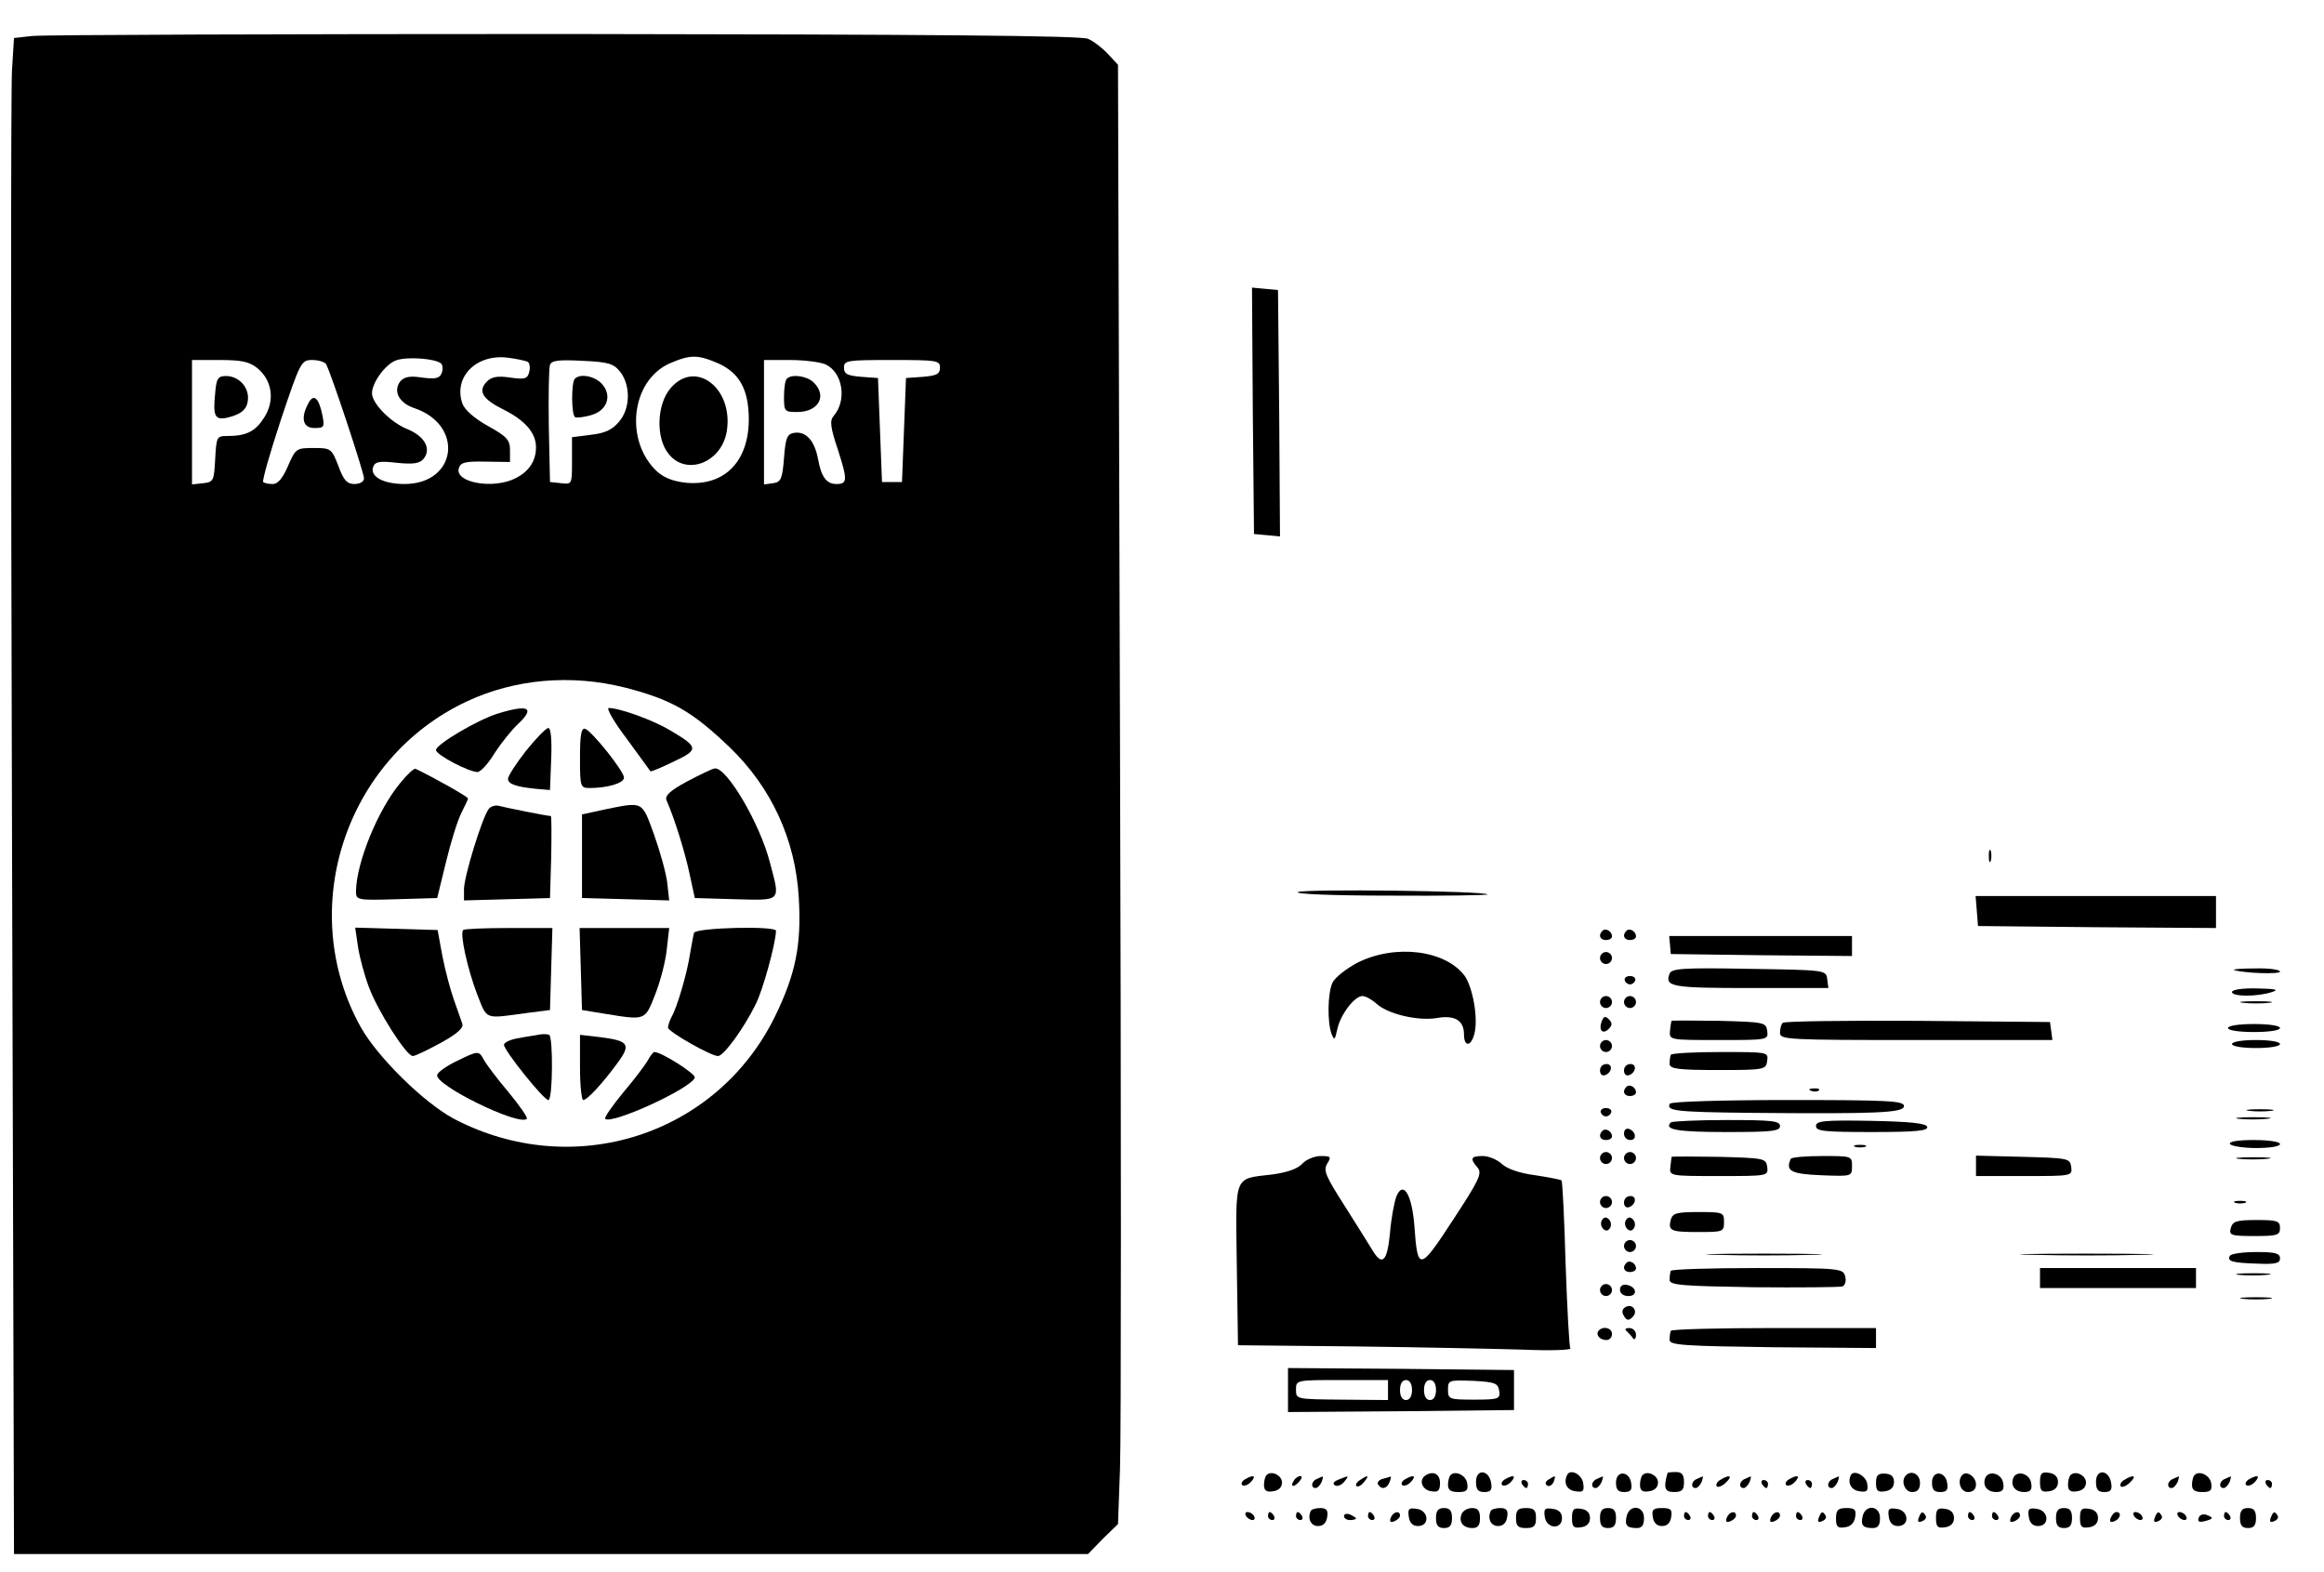 <?xml version="1.0" standalone="no"?>
<!DOCTYPE svg PUBLIC "-//W3C//DTD SVG 20010904//EN"
 "http://www.w3.org/TR/2001/REC-SVG-20010904/DTD/svg10.dtd">
<svg version="1.0" xmlns="http://www.w3.org/2000/svg"
 width="581pt" height="393pt" viewBox="0 0 581 393"
 preserveAspectRatio="xMidYMid meet">

<g transform="translate(0,393) scale(0.1,-0.1)"
fill="#000000" stroke="none">
<path d="M80 3840 l-45 -5 -5 -80 c-3 -44 -3 -897 0 -1895 l5 -1815 1342 0
1343 0 37 38 38 37 5 138 c3 75 3 896 0 1824 l-5 1686 -25 27 c-14 15 -36 32
-50 38 -18 8 -398 11 -1310 12 -707 0 -1305 -2 -1330 -5z m1023 -819 c4 -4 5
-15 1 -24 -5 -13 -15 -15 -48 -11 -31 5 -45 2 -55 -9 -19 -24 -4 -54 34 -67
126 -42 108 -190 -24 -190 -53 0 -87 19 -78 43 5 13 16 15 59 10 41 -4 57 -2
67 10 20 25 3 56 -40 74 -41 16 -89 64 -89 90 0 26 33 72 60 82 26 10 99 5
113 -8z m217 4 c4 -3 6 -14 3 -25 -4 -17 -11 -19 -47 -14 -32 5 -47 2 -59 -10
-23 -24 -11 -44 44 -71 53 -27 79 -58 79 -93 0 -34 -17 -60 -50 -77 -55 -29
-153 -12 -143 24 4 15 16 18 66 17 l62 -1 0 30 c0 25 -8 34 -55 60 -34 19 -58
40 -64 56 -23 66 34 124 112 115 24 -3 47 -8 52 -11z m477 -4 c52 -24 74 -65
75 -136 1 -107 -59 -170 -155 -162 -32 3 -56 12 -74 28 -82 76 -66 226 30 270
53 23 71 23 124 0z m-1154 -11 c37 -30 45 -80 18 -123 -22 -35 -44 -47 -93
-47 -26 0 -27 -2 -30 -57 -3 -55 -4 -58 -30 -61 l-28 -3 0 155 0 156 69 0 c54
0 74 -4 94 -20z m172 10 c11 -18 95 -271 95 -286 0 -8 -10 -14 -24 -14 -18 0
-27 9 -40 45 -17 44 -19 45 -62 45 -43 0 -45 -1 -64 -45 -13 -30 -25 -45 -38
-45 -10 0 -21 2 -24 5 -3 3 17 73 44 155 49 146 51 150 79 150 15 0 31 -5 34
-10z m736 -20 c26 -35 25 -92 -4 -125 -17 -20 -35 -28 -70 -32 l-47 -6 0 -59
c0 -59 0 -59 -27 -56 l-28 3 -3 140 c-1 76 0 145 3 153 4 11 22 13 81 10 66
-3 78 -7 95 -28z m513 19 c43 -20 54 -90 20 -129 -10 -12 -8 -28 11 -85 24
-75 24 -85 -4 -85 -25 0 -38 18 -46 63 -9 46 -30 69 -59 65 -18 -3 -22 -11
-26 -63 -4 -53 -8 -60 -27 -63 l-23 -3 0 155 0 156 65 0 c35 0 75 -5 89 -11z
m286 -8 c0 -16 -8 -20 -42 -23 l-43 -3 -5 -130 -5 -130 -25 0 -25 0 -5 130 -5
130 -42 3 c-35 3 -43 7 -43 23 0 18 8 19 120 19 112 0 120 -1 120 -19z m-787
-800 c116 -30 167 -59 261 -149 104 -100 165 -231 173 -377 7 -117 -8 -190
-59 -295 -146 -299 -505 -413 -803 -257 -75 40 -191 154 -233 229 -163 293
-40 671 264 814 121 57 262 69 397 35z"/>
<path d="M1676 2959 c-34 -40 -37 -123 -5 -163 44 -57 133 -23 146 56 17 108
-79 181 -141 107z"/>
<path d="M538 2948 c-6 -59 -1 -69 31 -62 37 9 51 23 51 50 0 29 -25 54 -55
54 -20 0 -24 -6 -27 -42z"/>
<path d="M771 2922 c-20 -37 -14 -62 15 -62 24 0 26 2 20 32 -9 44 -22 55 -35
30z"/>
<path d="M1437 2983 c-9 -9 -9 -91 1 -96 4 -2 22 0 39 5 41 11 54 49 28 78
-18 20 -55 27 -68 13z"/>
<path d="M1967 2983 c-4 -3 -7 -24 -7 -45 0 -36 1 -38 33 -38 53 0 76 40 41
74 -16 16 -55 22 -67 9z"/>
<path d="M1244 2146 c-51 -16 -154 -77 -154 -91 0 -12 82 -55 104 -55 7 0 27
21 43 48 17 26 43 58 57 71 45 42 28 51 -50 27z"/>
<path d="M1567 2083 c31 -43 58 -79 59 -81 1 -2 27 9 58 24 64 30 63 36 -10
79 -42 25 -125 55 -152 55 -7 0 13 -35 45 -77z"/>
<path d="M1315 2053 c-25 -32 -45 -63 -45 -70 0 -13 20 -20 70 -25 l35 -3 3
78 c2 48 -1 77 -7 77 -6 0 -31 -26 -56 -57z"/>
<path d="M1450 2036 c0 -73 1 -76 24 -76 44 0 86 12 86 26 0 16 -80 116 -97
122 -10 3 -13 -16 -13 -72z"/>
<path d="M1001 1973 c-56 -67 -110 -199 -111 -271 0 -22 2 -23 101 -20 l102 3
22 90 c12 50 29 104 38 122 9 18 17 34 17 37 0 4 -83 51 -131 74 -4 2 -21 -14
-38 -35z"/>
<path d="M1717 1976 c-41 -22 -55 -35 -51 -46 20 -45 47 -132 58 -185 l13 -60
101 -3 c117 -3 113 -7 87 91 -25 98 -108 239 -138 236 -7 -1 -38 -16 -70 -33z"/>
<path d="M1222 1908 c-16 -20 -62 -169 -62 -201 l0 -28 108 3 107 3 3 103 c1
56 1 102 -1 102 -9 0 -113 21 -128 25 -9 3 -21 0 -27 -7z"/>
<path d="M1510 1906 l-55 -12 0 -105 0 -104 109 -3 109 -3 -5 45 c-3 24 -18
78 -33 120 -31 85 -26 82 -125 62z"/>
<path d="M895 1563 c4 -26 16 -71 27 -100 22 -60 94 -173 110 -173 6 0 37 15
70 33 40 22 57 37 54 47 -3 8 -12 35 -21 60 -9 25 -22 74 -29 110 l-12 65
-103 3 -103 3 7 -48z"/>
<path d="M1158 1605 c-9 -9 11 -98 35 -161 26 -65 16 -61 127 -46 l55 7 3 103
3 102 -109 0 c-60 0 -111 -2 -114 -5z"/>
<path d="M1452 1508 l3 -103 55 -9 c105 -17 102 -18 128 48 13 33 26 83 29
113 l6 53 -112 0 -112 0 3 -102z"/>
<path d="M1735 1598 c-2 -7 -6 -31 -10 -53 -7 -47 -32 -133 -46 -157 -5 -10
-9 -22 -9 -27 0 -10 107 -71 125 -71 14 0 64 68 94 129 18 35 50 151 51 184 0
13 -200 8 -205 -5z"/>
<path d="M1350 1344 c-8 -2 -32 -5 -52 -9 -21 -3 -38 -11 -38 -17 0 -14 99
-138 111 -138 11 0 12 157 2 163 -5 2 -15 2 -23 1z"/>
<path d="M1450 1261 c0 -44 4 -81 8 -81 10 0 48 41 86 93 34 46 28 55 -42 64
l-52 6 0 -82z"/>
<path d="M1141 1277 c-25 -12 -46 -27 -48 -34 -8 -25 205 -129 224 -110 3 3
-18 33 -46 67 -28 33 -55 69 -61 80 -13 24 -14 24 -69 -3z"/>
<path d="M1620 1280 c-6 -11 -33 -47 -61 -80 -28 -34 -49 -64 -46 -67 16 -15
215 76 224 103 3 9 -83 64 -101 64 -3 0 -10 -9 -16 -20z"/>
<path d="M3132 2903 l3 -308 33 -3 32 -3 -2 308 -3 308 -33 3 -32 3 2 -308z"/>
<path d="M4972 1790 c0 -14 2 -19 5 -12 2 6 2 18 0 25 -3 6 -5 1 -5 -13z"/>
<path d="M3245 1700 c-11 -5 89 -9 229 -9 137 -1 247 1 245 3 -9 9 -454 14
-474 6z"/>
<path d="M4942 1653 l3 -38 298 -3 297 -2 0 40 0 40 -301 0 -300 0 3 -37z"/>
<path d="M4006 1603 c-11 -11 -6 -23 9 -23 8 0 15 4 15 9 0 13 -16 22 -24 14z"/>
<path d="M4066 1603 c-11 -11 -6 -23 9 -23 8 0 15 4 15 9 0 13 -16 22 -24 14z"/>
<path d="M4175 1568 l2 -23 226 -3 227 -2 0 25 0 25 -228 0 -229 0 2 -22z"/>
<path d="M3393 1523 c-28 -15 -56 -37 -62 -50 -12 -27 -13 -98 -2 -128 7 -17
8 -15 14 11 7 36 43 84 63 84 8 0 24 -9 35 -19 28 -26 104 -44 151 -36 45 8
68 -6 68 -41 0 -32 18 -31 26 2 10 38 -4 115 -24 144 -48 65 -174 81 -269 33z"/>
<path d="M4000 1535 c0 -8 7 -15 15 -15 8 0 15 7 15 15 0 8 -7 15 -15 15 -8 0
-15 -7 -15 -15z"/>
<path d="M4174 1496 c-13 -33 6 -36 202 -36 l195 0 -3 23 c-3 22 -5 22 -196
25 -164 3 -193 1 -198 -12z"/>
<path d="M5585 1505 c25 -8 115 -11 115 -4 0 5 -28 9 -62 8 -35 0 -58 -2 -53
-4z"/>
<path d="M4062 1479 c2 -6 8 -10 13 -10 5 0 11 4 13 10 2 6 -4 11 -13 11 -9 0
-15 -5 -13 -11z"/>
<path d="M5580 1450 c0 -12 64 -12 100 0 19 6 9 8 -37 9 -36 1 -63 -3 -63 -9z"/>
<path d="M4000 1425 c0 -8 7 -15 15 -15 8 0 15 7 15 15 0 8 -7 15 -15 15 -8 0
-15 -7 -15 -15z"/>
<path d="M4060 1425 c0 -8 7 -15 15 -15 8 0 15 7 15 15 0 8 -7 15 -15 15 -8 0
-15 -7 -15 -15z"/>
<path d="M5608 1423 c17 -2 47 -2 65 0 17 2 3 4 -33 4 -36 0 -50 -2 -32 -4z"/>
<path d="M4004 1376 c-8 -22 3 -33 18 -18 9 9 9 15 0 24 -9 9 -13 7 -18 -6z"/>
<path d="M4179 1378 c-1 -2 -3 -13 -4 -25 -2 -23 -1 -23 122 -23 123 0 124 0
121 23 -3 21 -7 22 -120 25 -65 1 -119 1 -119 0z"/>
<path d="M4457 1373 c-4 -3 -7 -15 -7 -25 0 -17 17 -18 341 -18 l340 0 -3 23
-3 22 -331 3 c-182 1 -333 -1 -337 -5z"/>
<path d="M5570 1360 c0 -6 28 -10 65 -10 37 0 65 4 65 10 0 6 -28 10 -65 10
-37 0 -65 -4 -65 -10z"/>
<path d="M4000 1315 c0 -8 7 -15 15 -15 8 0 15 7 15 15 0 8 -7 15 -15 15 -8 0
-15 -7 -15 -15z"/>
<path d="M5580 1320 c0 -6 27 -10 60 -10 33 0 60 4 60 10 0 6 -27 10 -60 10
-33 0 -60 -4 -60 -10z"/>
<path d="M4177 1293 c-2 -5 -3 -15 -3 -23 1 -12 21 -15 121 -15 117 0 120 1
123 23 3 22 2 22 -117 22 -66 0 -122 -3 -124 -7z"/>
<path d="M4000 1254 c0 -9 5 -14 12 -12 18 6 21 28 4 28 -9 0 -16 -7 -16 -16z"/>
<path d="M4060 1254 c0 -9 5 -14 12 -12 18 6 21 28 4 28 -9 0 -16 -7 -16 -16z"/>
<path d="M4066 1213 c-11 -11 -6 -23 9 -23 8 0 15 4 15 9 0 13 -16 22 -24 14z"/>
<path d="M4528 1203 c7 -3 16 -2 19 1 4 3 -2 6 -13 5 -11 0 -14 -3 -6 -6z"/>
<path d="M4175 1171 c-11 -18 14 -21 197 -23 324 -3 388 0 388 17 0 13 -39 15
-289 15 -168 0 -292 -4 -296 -9z"/>
<path d="M4002 1149 c2 -6 8 -10 13 -10 5 0 11 4 13 10 2 6 -4 11 -13 11 -9 0
-15 -5 -13 -11z"/>
<path d="M5623 1153 c15 -2 39 -2 55 0 15 2 2 4 -28 4 -30 0 -43 -2 -27 -4z"/>
<path d="M5597 1133 c18 -2 50 -2 70 0 21 2 7 4 -32 4 -38 0 -55 -2 -38 -4z"/>
<path d="M4177 1124 c-18 -18 16 -24 139 -24 112 0 134 2 134 15 0 13 -21 15
-133 15 -74 0 -137 -3 -140 -6z"/>
<path d="M4540 1115 c0 -13 21 -15 141 -15 108 0 140 3 137 13 -3 9 -43 13
-141 15 -117 2 -137 0 -137 -13z"/>
<path d="M4006 1103 c-11 -11 -6 -23 9 -23 8 0 15 4 15 9 0 13 -16 22 -24 14z"/>
<path d="M4060 1096 c0 -9 7 -16 16 -16 17 0 14 22 -4 28 -7 2 -12 -3 -12 -12z"/>
<path d="M5575 1070 c3 -5 33 -10 66 -10 33 0 59 4 59 10 0 6 -29 10 -66 10
-41 0 -63 -4 -59 -10z"/>
<path d="M4638 1063 c6 -2 18 -2 25 0 6 3 1 5 -13 5 -14 0 -19 -2 -12 -5z"/>
<path d="M4000 1035 c0 -8 7 -15 15 -15 8 0 15 7 15 15 0 8 -7 15 -15 15 -8 0
-15 -7 -15 -15z"/>
<path d="M4060 1035 c0 -8 7 -15 15 -15 8 0 15 7 15 15 0 8 -7 15 -15 15 -8 0
-15 -7 -15 -15z"/>
<path d="M3256 1021 c-12 -13 -38 -22 -75 -27 -98 -12 -92 3 -89 -226 l3 -201
295 -3 c162 -2 350 -6 418 -8 67 -3 120 -1 118 3 -3 4 -8 99 -12 212 -3 112
-8 206 -10 208 -2 2 -32 8 -66 13 -39 5 -70 16 -83 28 -12 11 -33 20 -48 20
-30 0 -33 -6 -13 -29 12 -14 4 -31 -61 -130 -84 -129 -89 -130 -97 -16 -6 79
-28 115 -45 74 -5 -13 -13 -54 -16 -91 -7 -74 -20 -85 -46 -40 -9 15 -40 64
-69 110 -46 72 -52 86 -42 103 11 17 9 19 -16 19 -16 0 -37 -9 -46 -19z"/>
<path d="M4179 1038 c0 -2 -2 -13 -3 -25 -3 -23 -1 -23 121 -23 123 0 124 0
121 23 -3 21 -7 22 -120 25 -65 1 -118 1 -119 0z"/>
<path d="M4477 1033 c-14 -30 0 -38 76 -41 77 -3 77 -3 77 23 0 25 -1 25 -74
25 -41 0 -77 -3 -79 -7z"/>
<path d="M4940 1015 l0 -25 121 0 c119 0 120 0 117 23 -3 21 -7 22 -120 25
l-118 3 0 -26z"/>
<path d="M5597 1033 c18 -2 50 -2 70 0 21 2 7 4 -32 4 -38 0 -55 -2 -38 -4z"/>
<path d="M4000 925 c0 -8 7 -15 15 -15 8 0 15 7 15 15 0 8 -7 15 -15 15 -8 0
-15 -7 -15 -15z"/>
<path d="M4060 924 c0 -9 5 -14 12 -12 18 6 21 28 4 28 -9 0 -16 -7 -16 -16z"/>
<path d="M5588 923 c6 -2 18 -2 25 0 6 3 1 5 -13 5 -14 0 -19 -2 -12 -5z"/>
<path d="M4177 881 c-7 -28 -1 -31 70 -31 61 0 63 1 63 25 0 24 -2 25 -64 25
-55 0 -64 -3 -69 -19z"/>
<path d="M4005 880 c-4 -6 -3 -16 3 -22 6 -6 12 -6 17 2 4 6 3 16 -3 22 -6 6
-12 6 -17 -2z"/>
<path d="M4065 880 c-4 -6 -3 -16 3 -22 6 -6 12 -6 17 2 4 6 3 16 -3 22 -6 6
-12 6 -17 -2z"/>
<path d="M5577 860 c-5 -18 0 -20 59 -20 57 0 64 2 64 20 0 18 -7 20 -59 20
-50 0 -59 -3 -64 -20z"/>
<path d="M4060 815 c0 -8 7 -15 15 -15 8 0 15 7 15 15 0 8 -7 15 -15 15 -8 0
-15 -7 -15 -15z"/>
<path d="M4293 793 c64 -2 170 -2 235 0 64 1 11 3 -118 3 -129 0 -182 -2 -117
-3z"/>
<path d="M5083 793 c76 -2 198 -2 270 0 73 1 11 3 -138 3 -148 0 -208 -2 -132
-3z"/>
<path d="M5575 791 c-8 -14 4 -18 68 -20 46 -2 57 1 57 13 0 13 -12 16 -59 16
-33 0 -62 -4 -66 -9z"/>
<path d="M4066 773 c-11 -11 -6 -23 9 -23 8 0 15 4 15 9 0 13 -16 22 -24 14z"/>
<path d="M4177 753 c-2 -5 -3 -15 -3 -23 1 -13 33 -15 211 -18 115 -1 215 0
221 2 7 3 10 14 7 25 -5 20 -12 21 -219 21 -117 0 -215 -3 -217 -7z"/>
<path d="M5100 735 l0 -25 195 0 195 0 0 25 0 25 -195 0 -195 0 0 -25z"/>
<path d="M5597 743 c18 -2 50 -2 70 0 21 2 7 4 -32 4 -38 0 -55 -2 -38 -4z"/>
<path d="M4000 705 c0 -8 7 -15 15 -15 8 0 15 7 15 15 0 8 -7 15 -15 15 -8 0
-15 -7 -15 -15z"/>
<path d="M4050 706 c0 -10 9 -16 21 -16 24 0 21 23 -4 28 -10 2 -17 -3 -17
-12z"/>
<path d="M5608 683 c17 -2 47 -2 65 0 17 2 3 4 -33 4 -36 0 -50 -2 -32 -4z"/>
<path d="M4063 662 c-8 -5 -9 -13 -3 -22 7 -12 12 -12 22 -2 14 14 -1 35 -19
24z"/>
<path d="M3997 604 c-9 -10 2 -24 19 -24 8 0 14 7 14 15 0 15 -21 21 -33 9z"/>
<path d="M4066 603 c5 -5 12 -12 16 -18 4 -6 8 -2 8 8 0 9 -7 17 -17 17 -9 0
-12 -3 -7 -7z"/>
<path d="M4177 603 c-2 -5 -3 -15 -3 -23 1 -13 38 -15 259 -18 l257 -2 0 25 0
25 -254 0 c-140 0 -257 -3 -259 -7z"/>
<path d="M3220 455 l0 -55 283 2 282 3 0 50 0 50 -282 3 -283 2 0 -55z m250 0
l0 -25 -115 1 c-115 1 -115 1 -115 25 0 24 0 24 115 24 l115 0 0 -25z m60 0
c0 -16 -6 -25 -15 -25 -9 0 -15 9 -15 25 0 16 6 25 15 25 9 0 15 -9 15 -25z
m60 0 c0 -16 -6 -25 -15 -25 -9 0 -15 9 -15 25 0 16 6 25 15 25 9 0 15 -9 15
-25z m158 -2 c3 -20 -1 -22 -62 -22 -63 0 -66 1 -66 25 0 24 2 24 63 22 55 -3
62 -6 65 -25z"/>
<path d="M3166 242 c-3 -3 -6 -14 -6 -24 0 -14 6 -19 23 -16 14 2 22 10 22 22
0 18 -27 31 -39 18z"/>
<path d="M3563 241 c-17 -12 -7 -36 15 -39 17 -3 22 1 22 21 0 23 -18 31 -37
18z"/>
<path d="M3626 242 c-3 -3 -6 -14 -6 -24 0 -13 7 -18 26 -18 20 0 25 4 22 22
-3 20 -30 33 -42 20z"/>
<path d="M3690 226 c0 -20 5 -26 21 -26 15 0 20 5 17 22 -5 34 -38 37 -38 4z"/>
<path d="M3918 243 c-10 -20 -1 -38 20 -41 20 -3 23 0 20 20 -3 22 -32 37 -40
21z"/>
<path d="M4040 224 c0 -18 5 -24 21 -24 15 0 20 5 17 22 -4 31 -38 33 -38 2z"/>
<path d="M4106 242 c-3 -3 -6 -14 -6 -24 0 -14 6 -19 23 -16 14 2 22 10 22 22
0 18 -27 31 -39 18z"/>
<path d="M4169 248 c-11 -38 -7 -48 16 -48 20 0 25 5 25 25 0 18 -5 25 -20 25
-11 0 -20 -1 -21 -2z"/>
<path d="M4627 242 c-9 -19 1 -37 21 -40 19 -3 23 0 20 19 -3 20 -34 36 -41
21z"/>
<path d="M4690 223 c0 -20 4 -24 23 -21 14 2 22 10 22 23 0 14 -7 20 -22 21
-18 1 -23 -4 -23 -23z"/>
<path d="M4765 242 c-14 -14 -3 -42 15 -42 14 0 20 7 20 23 0 21 -21 33 -35
19z"/>
<path d="M4830 224 c0 -18 5 -24 21 -24 15 0 20 5 17 22 -4 31 -38 33 -38 2z"/>
<path d="M4906 243 c-14 -15 -5 -43 14 -43 13 0 20 7 20 19 0 19 -23 35 -34
24z"/>
<path d="M4963 235 c-7 -20 5 -35 28 -35 15 0 20 6 17 22 -3 24 -36 34 -45 13z"/>
<path d="M5033 235 c-7 -20 5 -35 28 -35 15 0 20 6 17 22 -3 24 -36 34 -45 13z"/>
<path d="M5100 225 c0 -22 4 -26 23 -23 14 2 22 10 22 23 0 13 -8 21 -22 23
-19 3 -23 -1 -23 -23z"/>
<path d="M5176 242 c-3 -3 -6 -14 -6 -24 0 -14 6 -19 23 -16 14 2 22 10 22 22
0 18 -27 31 -39 18z"/>
<path d="M5240 226 c0 -20 5 -26 21 -26 15 0 20 5 17 22 -5 34 -38 37 -38 4z"/>
<path d="M5486 242 c-3 -3 -6 -14 -6 -24 0 -13 7 -18 26 -18 20 0 25 4 22 22
-3 20 -30 33 -42 20z"/>
<path d="M3111 231 c-7 -5 -9 -11 -5 -14 5 -3 15 1 22 9 14 16 5 18 -17 5z"/>
<path d="M3235 229 c-11 -16 -1 -19 13 -3 7 8 8 14 3 14 -5 0 -13 -5 -16 -11z"/>
<path d="M3293 233 c-15 -5 -17 -23 -4 -23 5 0 11 7 15 15 3 8 4 15 3 14 -1 0
-8 -3 -14 -6z"/>
<path d="M3346 231 c-12 -5 -15 -10 -9 -14 6 -4 16 0 23 8 14 17 13 17 -14 6z"/>
<path d="M3400 230 c-8 -5 -12 -12 -9 -15 4 -3 12 1 19 10 14 17 11 19 -10 5z"/>
<path d="M3457 233 c-9 -2 -15 -9 -12 -14 9 -14 22 -11 29 6 3 8 4 14 3 14 -1
-1 -10 -3 -20 -6z"/>
<path d="M3511 231 c-7 -5 -9 -11 -5 -14 5 -3 15 1 22 9 14 16 5 18 -17 5z"/>
<path d="M3761 231 c-7 -5 -9 -11 -5 -14 5 -3 15 1 22 9 14 16 5 18 -17 5z"/>
<path d="M3871 231 c-8 -5 -9 -11 -3 -15 5 -3 12 1 16 9 6 17 6 18 -13 6z"/>
<path d="M3993 233 c-15 -5 -17 -23 -4 -23 5 0 11 7 15 15 3 8 4 15 3 14 -1 0
-8 -3 -14 -6z"/>
<path d="M4243 233 c-15 -5 -17 -23 -4 -23 5 0 11 7 15 15 3 8 4 15 3 14 -1 0
-8 -3 -14 -6z"/>
<path d="M4300 230 c-8 -5 -11 -12 -8 -16 4 -3 14 1 23 10 18 17 9 21 -15 6z"/>
<path d="M4363 233 c-15 -5 -17 -23 -4 -23 5 0 11 7 15 15 3 8 4 15 3 14 -1 0
-8 -3 -14 -6z"/>
<path d="M4471 231 c-7 -5 -9 -11 -5 -14 5 -3 15 1 22 9 14 16 5 18 -17 5z"/>
<path d="M4583 233 c-15 -5 -17 -23 -4 -23 5 0 11 7 15 15 3 8 4 15 3 14 -1 0
-8 -3 -14 -6z"/>
<path d="M5310 230 c-8 -5 -11 -12 -8 -16 4 -3 14 1 23 10 18 17 9 21 -15 6z"/>
<path d="M5433 233 c-15 -5 -17 -23 -4 -23 5 0 11 7 15 15 3 8 4 15 3 14 -1 0
-8 -3 -14 -6z"/>
<path d="M5563 233 c-15 -5 -17 -23 -4 -23 5 0 11 7 15 15 3 8 4 15 3 14 -1 0
-8 -3 -14 -6z"/>
<path d="M5621 231 c-7 -5 -9 -11 -5 -14 5 -3 15 1 22 9 14 16 5 18 -17 5z"/>
<path d="M3805 220 c3 -5 8 -10 11 -10 2 0 4 5 4 10 0 6 -5 10 -11 10 -5 0 -7
-4 -4 -10z"/>
<path d="M4405 220 c3 -5 8 -10 11 -10 2 0 4 5 4 10 0 6 -5 10 -11 10 -5 0 -7
-4 -4 -10z"/>
<path d="M4515 220 c3 -5 8 -10 11 -10 2 0 4 5 4 10 0 6 -5 10 -11 10 -5 0 -7
-4 -4 -10z"/>
<path d="M5665 220 c3 -5 8 -10 11 -10 2 0 4 5 4 10 0 6 -5 10 -11 10 -5 0 -7
-4 -4 -10z"/>
<path d="M3277 153 c-9 -19 0 -38 18 -38 13 0 21 8 23 23 3 16 -2 22 -17 22
-11 0 -22 -3 -24 -7z"/>
<path d="M3522 138 c2 -15 10 -23 23 -23 30 0 27 39 -3 43 -20 3 -23 0 -20
-20z"/>
<path d="M3590 135 c0 -18 5 -25 20 -25 15 0 20 7 20 25 0 18 -5 25 -20 25
-15 0 -20 -7 -20 -25z"/>
<path d="M3654 145 c-8 -20 4 -35 27 -35 14 0 19 7 19 25 0 18 -5 25 -20 25
-11 0 -23 -7 -26 -15z"/>
<path d="M3727 153 c-9 -19 0 -38 18 -38 13 0 21 8 23 23 3 16 -2 22 -17 22
-11 0 -22 -3 -24 -7z"/>
<path d="M3790 135 c0 -20 5 -25 25 -25 20 0 25 5 25 25 0 20 -5 25 -25 25
-20 0 -25 -5 -25 -25z"/>
<path d="M3862 138 c4 -30 43 -33 43 -3 0 13 -8 21 -23 23 -20 3 -23 0 -20
-20z"/>
<path d="M3930 135 c0 -22 4 -26 23 -23 14 2 22 10 22 23 0 13 -8 21 -22 23
-19 3 -23 -1 -23 -23z"/>
<path d="M4000 135 c0 -18 5 -25 20 -25 15 0 20 7 20 25 0 18 -5 25 -20 25
-15 0 -20 -7 -20 -25z"/>
<path d="M4067 141 c-6 -24 0 -31 25 -31 13 0 18 7 18 25 0 31 -35 35 -43 6z"/>
<path d="M4132 138 c2 -15 10 -23 23 -23 13 0 21 8 23 23 3 18 -1 22 -23 22
-22 0 -26 -4 -23 -22z"/>
<path d="M4590 134 c0 -21 4 -25 23 -22 14 2 23 11 25 26 3 18 -1 22 -22 22
-21 0 -26 -5 -26 -26z"/>
<path d="M4657 141 c-6 -24 0 -31 25 -31 13 0 18 7 18 25 0 31 -35 35 -43 6z"/>
<path d="M4722 138 c2 -15 10 -23 23 -23 30 0 27 39 -3 43 -20 3 -23 0 -20
-20z"/>
<path d="M4840 135 c0 -22 4 -26 23 -23 14 2 22 10 22 23 0 13 -8 21 -22 23
-19 3 -23 -1 -23 -23z"/>
<path d="M5072 138 c2 -15 10 -23 23 -23 30 0 27 39 -3 43 -20 3 -23 0 -20
-20z"/>
<path d="M5140 135 c0 -18 5 -25 20 -25 15 0 20 7 20 25 0 18 -5 25 -20 25
-15 0 -20 -7 -20 -25z"/>
<path d="M5200 135 c0 -22 4 -26 23 -23 14 2 22 10 22 23 0 13 -8 21 -22 23
-19 3 -23 -1 -23 -23z"/>
<path d="M5600 135 c0 -18 5 -25 20 -25 15 0 20 7 20 25 0 18 -5 25 -20 25
-15 0 -20 -7 -20 -25z"/>
<path d="M3115 140 c3 -5 11 -10 16 -10 6 0 7 5 4 10 -3 6 -11 10 -16 10 -6 0
-7 -4 -4 -10z"/>
<path d="M3170 140 c0 -5 5 -10 11 -10 5 0 7 5 4 10 -3 6 -8 10 -11 10 -2 0
-4 -4 -4 -10z"/>
<path d="M3240 140 c0 -5 5 -10 11 -10 5 0 7 5 4 10 -3 6 -8 10 -11 10 -2 0
-4 -4 -4 -10z"/>
<path d="M3360 140 c0 -6 7 -10 15 -10 8 0 15 2 15 4 0 2 -7 6 -15 10 -8 3
-15 1 -15 -4z"/>
<path d="M3420 140 c0 -5 5 -10 11 -10 5 0 7 5 4 10 -3 6 -8 10 -11 10 -2 0
-4 -4 -4 -10z"/>
<path d="M3477 136 c-4 -10 -1 -13 9 -9 7 3 14 9 14 14 0 14 -17 10 -23 -5z"/>
<path d="M4210 140 c0 -5 5 -10 11 -10 5 0 7 5 4 10 -3 6 -8 10 -11 10 -2 0
-4 -4 -4 -10z"/>
<path d="M4270 140 c0 -5 5 -10 11 -10 5 0 7 5 4 10 -3 6 -8 10 -11 10 -2 0
-4 -4 -4 -10z"/>
<path d="M4317 136 c-4 -10 -1 -13 9 -9 7 3 14 9 14 14 0 14 -17 10 -23 -5z"/>
<path d="M4380 140 c0 -5 5 -10 11 -10 5 0 7 5 4 10 -3 6 -8 10 -11 10 -2 0
-4 -4 -4 -10z"/>
<path d="M4427 136 c-4 -10 -1 -13 9 -9 7 3 14 9 14 14 0 14 -17 10 -23 -5z"/>
<path d="M4490 140 c0 -5 5 -10 11 -10 5 0 7 5 4 10 -3 6 -8 10 -11 10 -2 0
-4 -4 -4 -10z"/>
<path d="M4547 136 c-4 -10 -1 -13 8 -9 8 3 12 9 9 14 -7 12 -11 11 -17 -5z"/>
<path d="M4797 136 c-4 -10 -1 -13 8 -9 8 3 12 9 9 14 -7 12 -11 11 -17 -5z"/>
<path d="M4920 140 c0 -5 5 -10 11 -10 5 0 7 5 4 10 -3 6 -8 10 -11 10 -2 0
-4 -4 -4 -10z"/>
<path d="M4980 140 c0 -5 5 -10 11 -10 5 0 7 5 4 10 -3 6 -8 10 -11 10 -2 0
-4 -4 -4 -10z"/>
<path d="M5027 136 c-4 -10 -1 -13 9 -9 7 3 14 9 14 14 0 14 -17 10 -23 -5z"/>
<path d="M5277 136 c-4 -10 -1 -13 9 -9 15 6 19 23 5 23 -5 0 -11 -7 -14 -14z"/>
<path d="M5335 140 c3 -5 11 -10 16 -10 6 0 7 5 4 10 -3 6 -11 10 -16 10 -6 0
-7 -4 -4 -10z"/>
<path d="M5387 136 c-4 -10 -1 -13 8 -9 8 3 12 9 9 14 -7 12 -11 11 -17 -5z"/>
<path d="M5445 140 c3 -5 11 -10 16 -10 6 0 7 5 4 10 -3 6 -11 10 -16 10 -6 0
-7 -4 -4 -10z"/>
<path d="M5497 136 c-4 -10 1 -12 14 -9 23 6 24 9 5 16 -8 3 -17 0 -19 -7z"/>
<path d="M5560 140 c0 -5 5 -10 11 -10 5 0 7 5 4 10 -3 6 -8 10 -11 10 -2 0
-4 -4 -4 -10z"/>
<path d="M5677 136 c-4 -10 -1 -13 8 -9 8 3 12 9 9 14 -7 12 -11 11 -17 -5z"/>
</g>
</svg>

